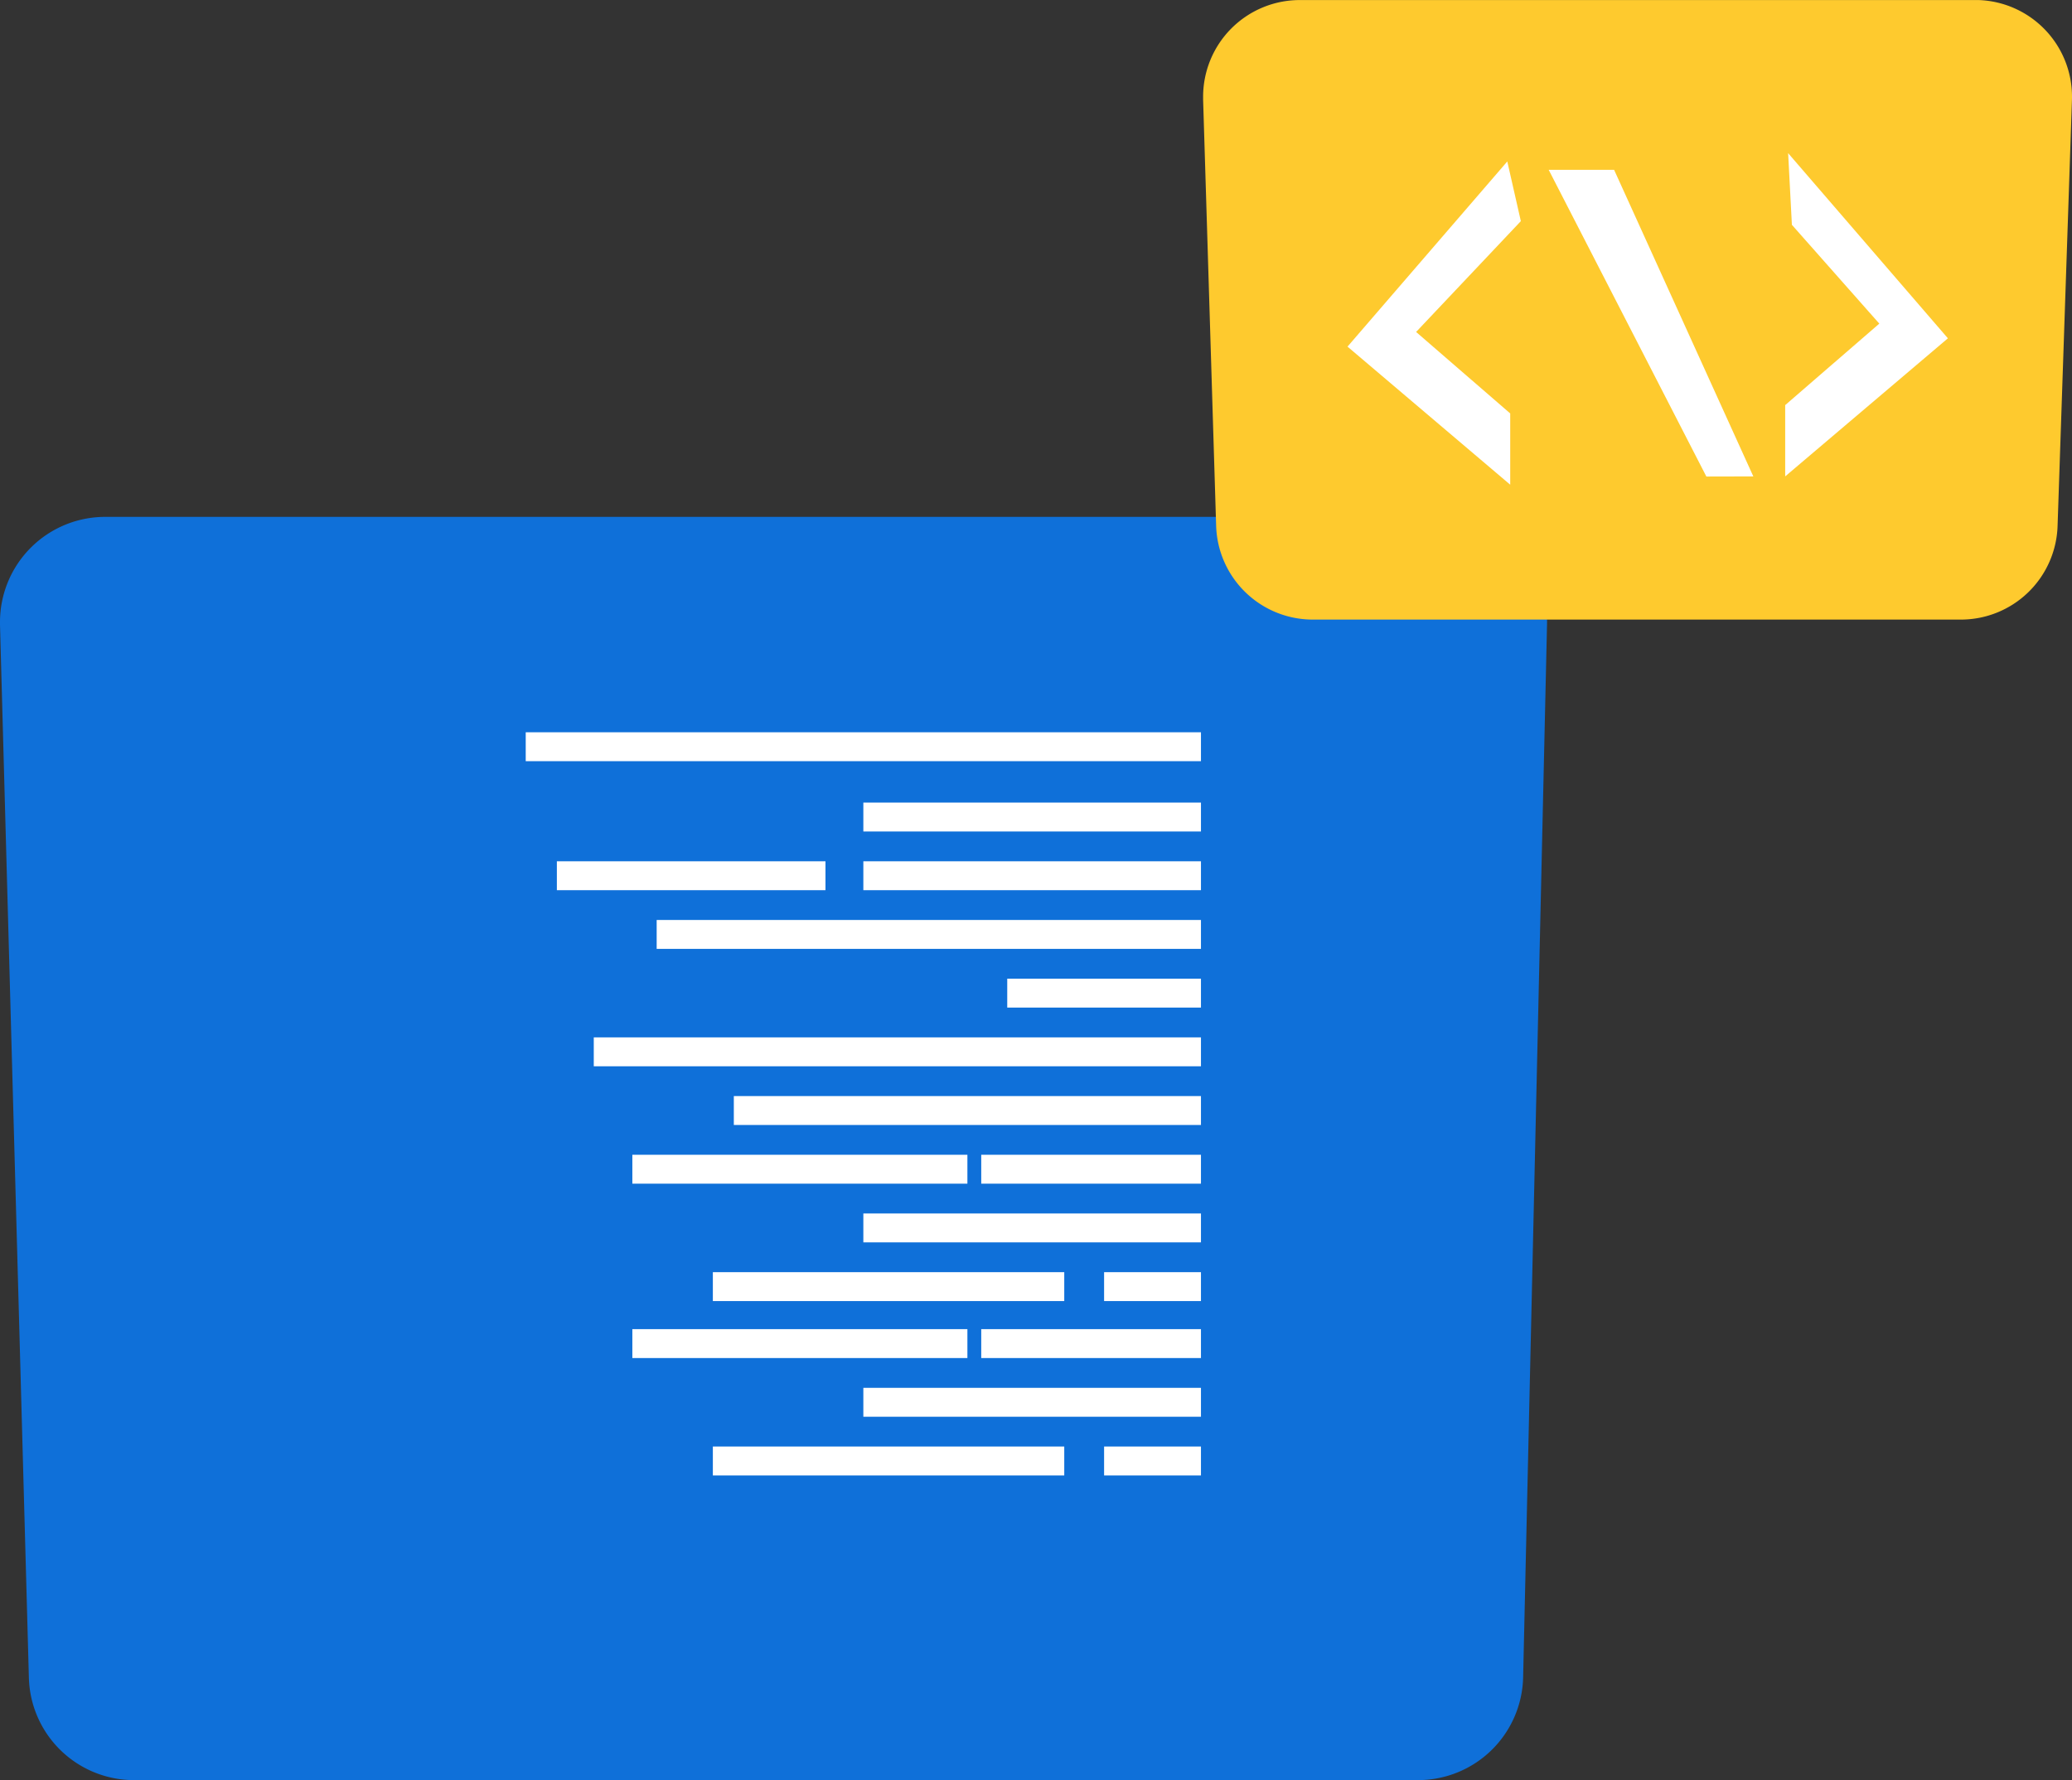 <svg xmlns="http://www.w3.org/2000/svg" xmlns:xlink="http://www.w3.org/1999/xlink" width="156.036" height="134.075" viewBox="0 0 156.036 134.075">
  <rect x="0" y="0" width="156.036" height="134.075" fill="#333333" stroke="none"/>
  <defs>
    <linearGradient id="linear-gradient" x1="-9.245" y1="5.324" x2="-9.244" y2="5.335" gradientUnits="objectBoundingBox">
      <stop offset="0" stop-color="#067eff"/>
      <stop offset="1" stop-color="#3e37a0"/>
    </linearGradient>
  </defs>
  <g id="Group_108308" data-name="Group 108308" transform="translate(-420.847 -193.309)">
    <g id="Group_108307" data-name="Group 108307">
      <path id="Trazado_113619" data-name="Trazado 113619" d="M430.941,327.384h96.691a7.92,7.92,0,0,0,7.917-7.739l1.8-79.306a7.92,7.92,0,0,0-7.738-8.1l-.179,0H428.766a7.92,7.92,0,0,0-7.919,7.921c0,.072,0,.143,0,.215l2.175,79.306A7.921,7.921,0,0,0,430.941,327.384Z" opacity="0.81" fill="url(#linear-gradient)" style="isolation: isolate"/>
      <g id="Grupo_108308" data-name="Grupo 108308">
        <rect id="Rectángulo_40171" data-name="Rectángulo 40171" width="50.85" height="2.177" transform="translate(460.438 248.462)" fill="#fff"/>
        <rect id="Rectángulo_40172" data-name="Rectángulo 40172" width="25.425" height="2.177" transform="translate(485.863 253.758)" fill="#fff"/>
        <rect id="Rectángulo_40173" data-name="Rectángulo 40173" width="25.425" height="2.177" transform="translate(485.863 258.179)" fill="#fff"/>
        <rect id="Rectángulo_40174" data-name="Rectángulo 40174" width="20.228" height="2.177" transform="translate(462.783 258.179)" fill="#fff"/>
        <rect id="Rectángulo_40175" data-name="Rectángulo 40175" width="40.989" height="2.177" transform="translate(470.299 262.6)" fill="#fff"/>
        <rect id="Rectángulo_40176" data-name="Rectángulo 40176" width="14.589" height="2.177" transform="translate(496.699 267.021)" fill="#fff"/>
        <rect id="Rectángulo_40177" data-name="Rectángulo 40177" width="25.232" height="2.177" transform="translate(468.467 280.284)" fill="#fff"/>
        <rect id="Rectángulo_40178" data-name="Rectángulo 40178" width="45.726" height="2.177" transform="translate(465.562 271.442)" fill="#fff"/>
        <rect id="Rectángulo_40179" data-name="Rectángulo 40179" width="35.179" height="2.177" transform="translate(476.109 275.863)" fill="#fff"/>
        <rect id="Rectángulo_40180" data-name="Rectángulo 40180" width="16.547" height="2.177" transform="translate(494.741 280.284)" fill="#fff"/>
        <rect id="Rectángulo_40181" data-name="Rectángulo 40181" width="25.425" height="2.177" transform="translate(485.863 284.705)" fill="#fff"/>
        <rect id="Rectángulo_40182" data-name="Rectángulo 40182" width="7.295" height="2.177" transform="translate(503.993 289.126)" fill="#fff"/>
        <rect id="Rectángulo_40183" data-name="Rectángulo 40183" width="26.463" height="2.177" transform="translate(474.53 289.126)" fill="#fff"/>
        <rect id="Rectángulo_40184" data-name="Rectángulo 40184" width="25.232" height="2.177" transform="translate(468.467 293.417)" fill="#fff"/>
        <rect id="Rectángulo_40185" data-name="Rectángulo 40185" width="16.547" height="2.177" transform="translate(494.741 293.417)" fill="#fff"/>
        <rect id="Rectángulo_40186" data-name="Rectángulo 40186" width="25.425" height="2.177" transform="translate(485.863 297.838)" fill="#fff"/>
        <rect id="Rectángulo_40187" data-name="Rectángulo 40187" width="7.295" height="2.177" transform="translate(503.993 302.259)" fill="#fff"/>
        <rect id="Rectángulo_40188" data-name="Rectángulo 40188" width="26.463" height="2.177" transform="translate(474.53 302.259)" fill="#fff"/>
      </g>
    </g>
    <g id="Grupo_108312" data-name="Grupo 108312">
      <path id="Trazado_113621" data-name="Trazado 113621" d="M519.717,239.975h48.8a7.285,7.285,0,0,0,7.279-7.037l1.083-32.1a7.283,7.283,0,0,0-7.033-7.525c-.082,0-.164,0-.246,0H518.732a7.282,7.282,0,0,0-7.282,7.284q0,.111,0,.222l.981,32.1A7.282,7.282,0,0,0,519.717,239.975Z" fill="#feca2e"/>
      <g id="Grupo_108309" data-name="Grupo 108309">
        <path id="Trazado_113622" data-name="Trazado 113622" d="M555.506,204.844l12.031,13.946-12.253,10.4v-5.369l7.088-6.136-6.583-7.443Z" fill="#fff"/>
      </g>
      <g id="Grupo_108310" data-name="Grupo 108310">
        <path id="Trazado_113623" data-name="Trazado 113623" d="M534.356,205.47l-12.032,13.946,12.253,10.4v-5.368l-7.088-6.136,7.888-8.347Z" fill="#fff"/>
      </g>
      <g id="Grupo_108311" data-name="Grupo 108311">
        <path id="Trazado_113624" data-name="Trazado 113624" d="M552.885,229.192,542.4,206.1h-4.926l11.874,23.1Z" fill="#fff"/>
      </g>
    </g>
  </g>
</svg>
